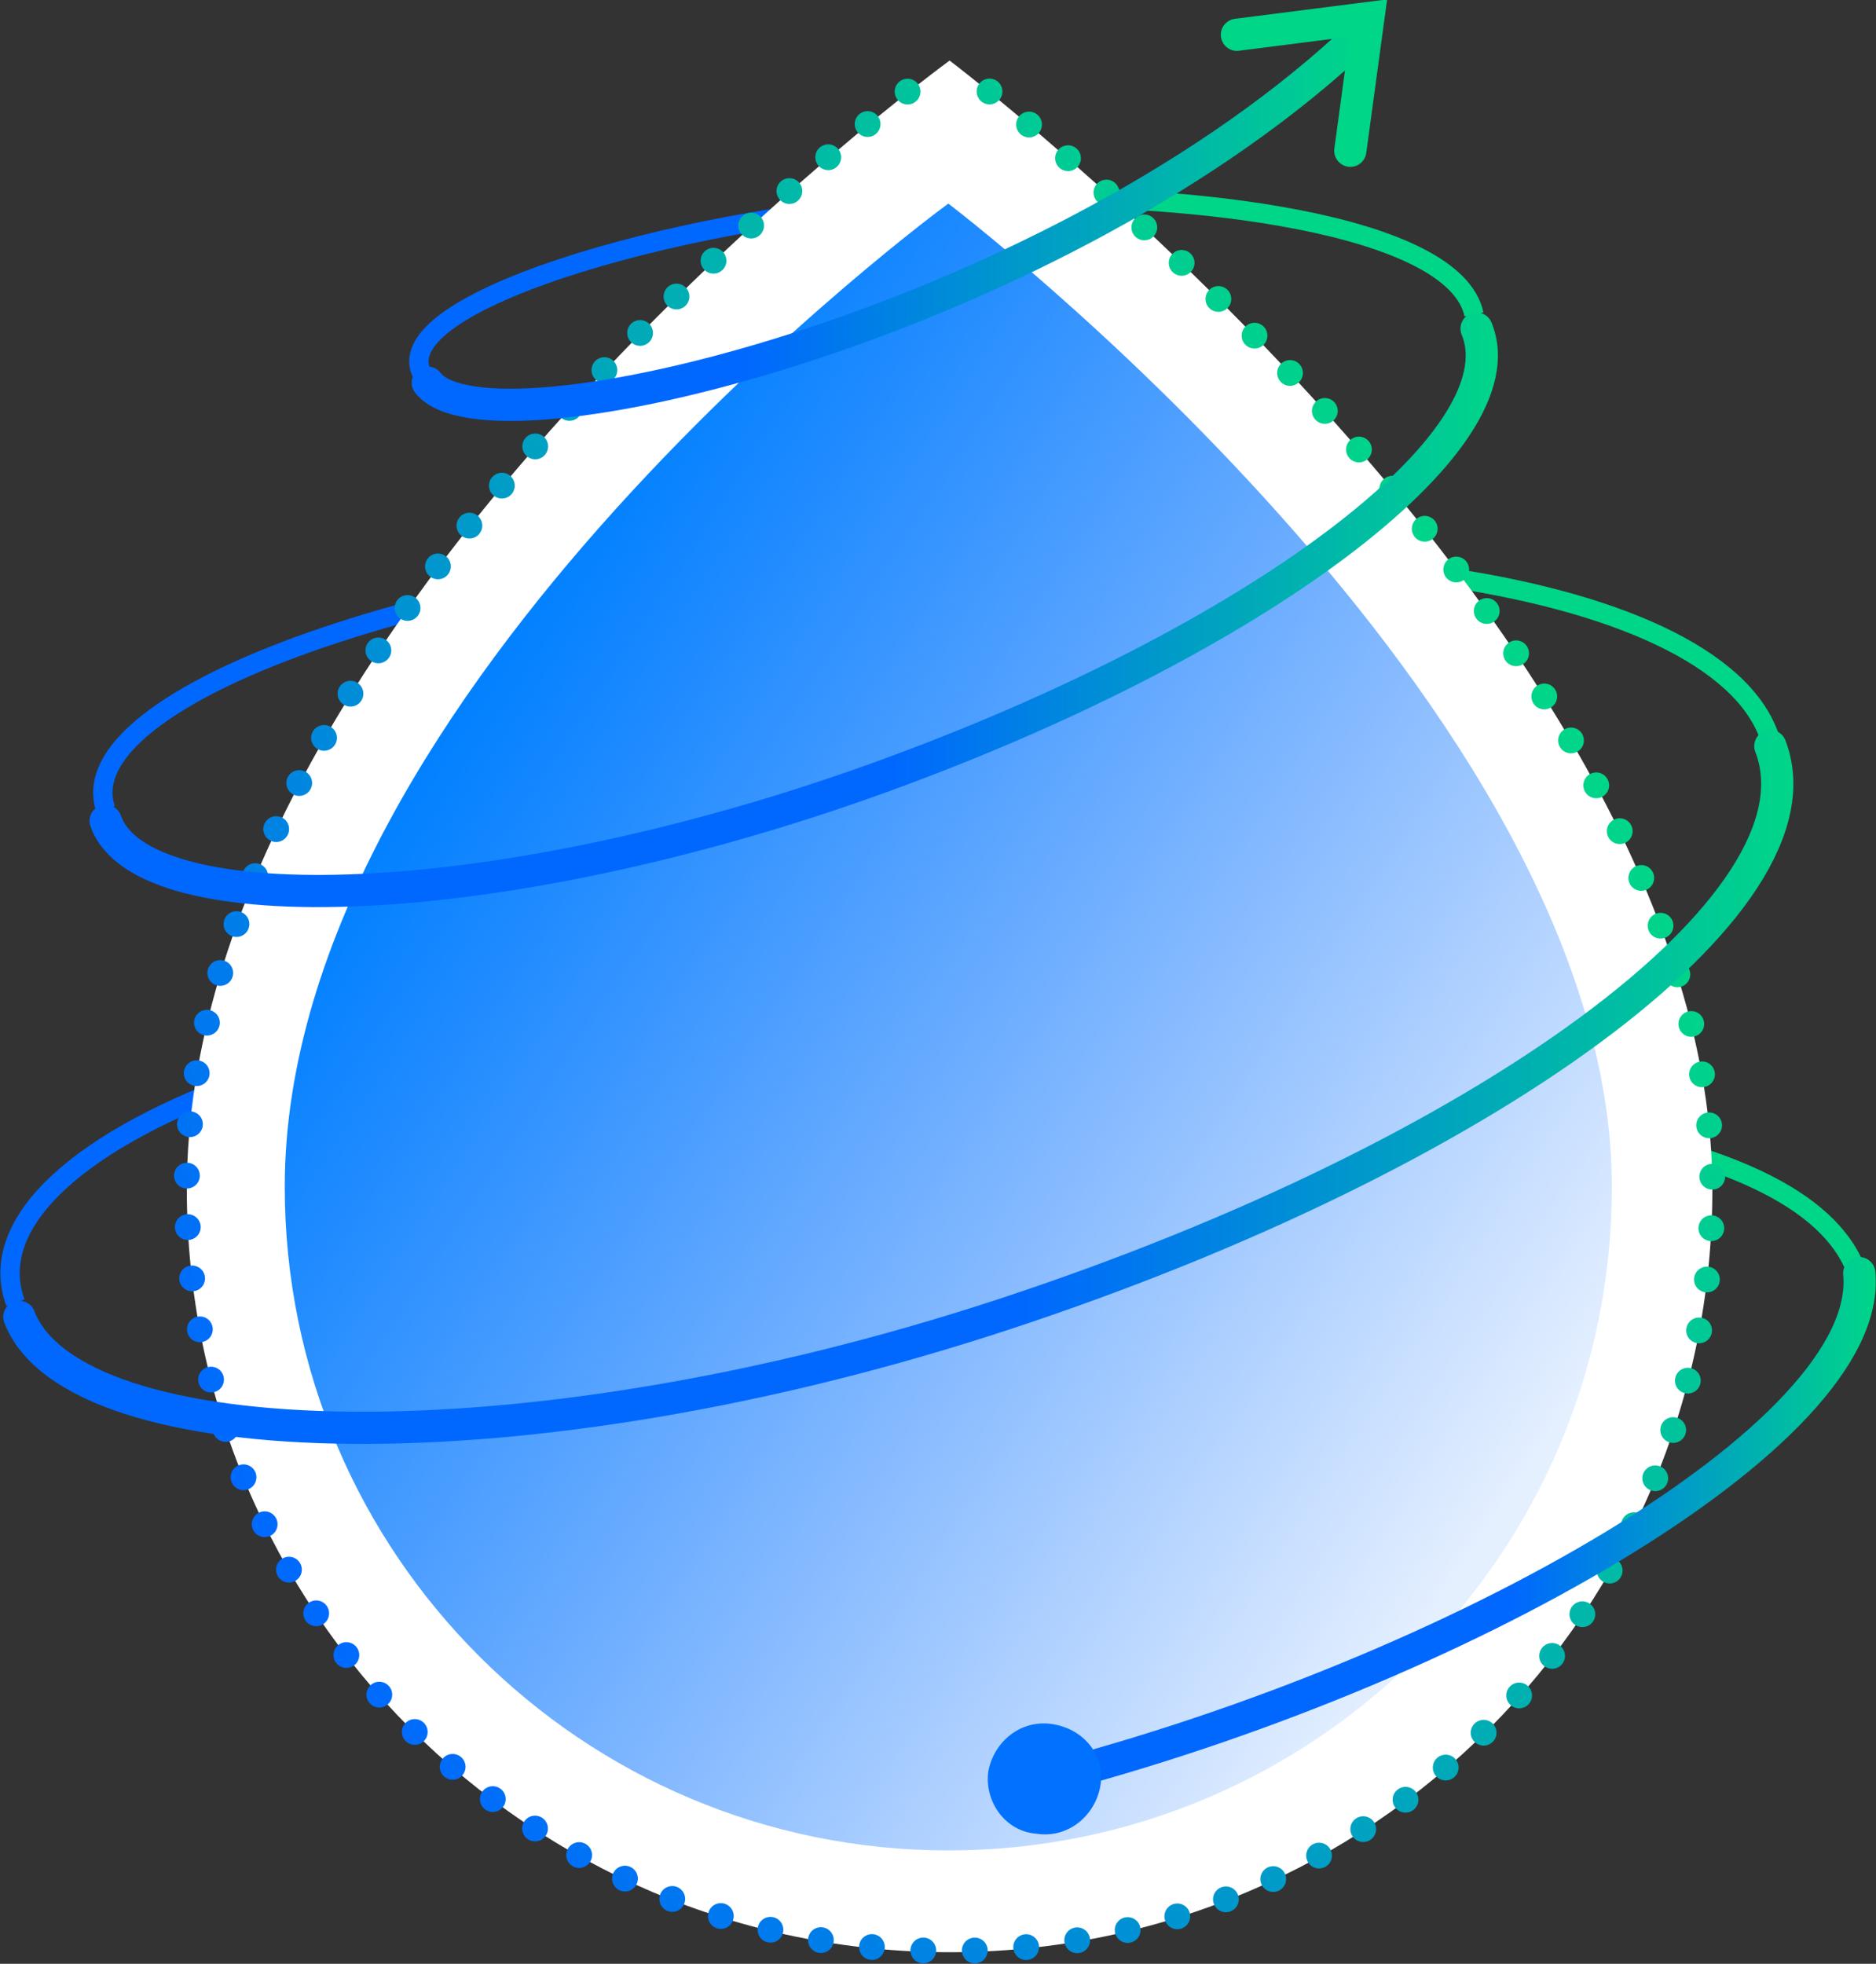<svg id="Layer_1" xmlns="http://www.w3.org/2000/svg" viewBox="0 0 145.6 152.4"><rect x="0" y="0" width="145.6" height="152.4" fill="#333333" stroke="none"/><style>.st0{fill:none;stroke:url(#SVGID_1_);stroke-width:2.5;stroke-miterlimit:10}.st1{opacity:.5;fill:url(#SVGID_2_)}.st2{fill:#fff;stroke:url(#SVGID_3_);stroke-width:2;stroke-miterlimit:10}.st3{fill:url(#SVGID_4_)}.st4{fill:url(#SVGID_5_)}.st5,.st6{fill:none;stroke-miterlimit:10}.st5{stroke-linecap:round;stroke-dasharray:0,4;stroke:url(#SVGID_6_);stroke-width:2}.st6{stroke:#00d688;stroke-width:1.5}.st7{stroke:#0080ff;stroke-linecap:round}.st7,.st8,.st9{fill:none;stroke-width:1.5;stroke-miterlimit:10}.st8{stroke-linecap:round;stroke:#00d688}.st9{stroke:#0068ff}.st10{fill:#fff;enable-background:new}.st11,.st12{fill:none;stroke:url(#SVGID_7_);stroke-width:2;stroke-linecap:round;stroke-miterlimit:10}.st12{stroke:url(#SVGID_8_);stroke-dasharray:0,3.997}.st13{fill:url(#SVGID_9_);enable-background:new}.st14{fill:none;stroke:url(#SVGID_10_);stroke-width:2.5;stroke-linecap:round;stroke-miterlimit:10}.st15{fill:#0072ff}.st16{fill:none;stroke:url(#SVGID_11_);stroke-linecap:round;stroke-miterlimit:10}.st16,.st17,.st18{stroke-width:2.5}.st17,.st18,.st19,.st20{fill:none;stroke-linecap:round;stroke-miterlimit:10}.st17{stroke:url(#SVGID_12_)}.st18{stroke:url(#SVGID_13_)}.st19{stroke:url(#SVGID_14_);stroke-width:1.5}.st20{stroke:#00d688;stroke-width:2.5}</style><linearGradient id="SVGID_1_" gradientUnits="userSpaceOnUse" x1="362.435" y1="987.375" x2="362.435" y2="834.875"><stop offset="0" stop-color="#00D688"/><stop offset="1" stop-color="#0069FF"/></linearGradient><path class="st0" d="M287.1 836.1h150.6v150H287.1z"/><linearGradient id="SVGID_2_" gradientUnits="userSpaceOnUse" x1="362.435" y1="951.838" x2="362.435" y2="844.922"><stop offset="0" stop-color="#0080FF"/><stop offset="1" stop-color="#0069FF" stop-opacity="0"/></linearGradient><path class="st1" d="M295.9 844.9h133v106.9h-133z"/><linearGradient id="SVGID_3_" gradientUnits="userSpaceOnUse" x1="389.431" y1="885.058" x2="330.746" y2="918.939"><stop offset="0" stop-color="#00D688"/><stop offset="1" stop-color="#0080FF"/></linearGradient><path class="st2" d="M329.5 906c0-24.7 32.9-48.7 32.9-48.7s32.9 24.9 32.9 48.7c0 18.2-14.7 32.9-32.9 32.9s-32.9-14.7-32.9-32.9z"/><linearGradient id="SVGID_4_" gradientUnits="userSpaceOnUse" x1="341.371" y1="887.952" x2="385.872" y2="916.931"><stop offset="0" stop-color="#0080FF"/><stop offset="1" stop-color="#0069FF" stop-opacity=".1"/></linearGradient><path class="st3" d="M335.8 905.5c0-20 26.6-39.4 26.6-39.4s26.6 20.1 26.6 39.4c0 14.7-11.9 26.6-26.6 26.6-14.7 0-26.6-11.9-26.6-26.6z"/><linearGradient id="SVGID_5_" gradientUnits="userSpaceOnUse" x1="311.311" y1="963.781" x2="413.558" y2="963.781"><stop offset="0" stop-color="#0080FF"/><stop offset="1" stop-color="#0069FF" stop-opacity="0"/></linearGradient><path class="st4" d="M311.3 960.6h102.2v6.4H311.3z"/><linearGradient id="SVGID_6_" gradientUnits="userSpaceOnUse" x1="310.311" y1="973.783" x2="414.558" y2="973.783"><stop offset="0" stop-color="#00D688"/><stop offset="1" stop-color="#0069FF"/></linearGradient><path class="st5" d="M311.3 973.8h102.3"/><path class="st6" d="M71.3 85.4c37.2-1.2 67.6 1.4 72.6 12.8"/><path class="st9" d="M32.7 28.9C30.1 23.1 54.9 16.4 72 15.7M8.2 62.8c-3.2-9.3 29.4-20.2 65-21m-72 59.3C-3.4 88.6 30.4 74.9 76.1 77"/><path class="st6" d="M56.9 47.3c41.6-8.1 76.1-2.3 80.4 9.8M75.5 15.4c17.1-.6 37.4 2 38.9 9"/><path class="st10" d="M14.5 92.3c0-44.4 59.2-87.6 59.2-87.6s59.2 44.8 59.2 87.6c0 32.7-26.5 59.2-59.2 59.2s-59.2-26.6-59.2-59.2z"/><linearGradient id="SVGID_7_" gradientUnits="userSpaceOnUse" x1="87.809" y1="-3.533" x2="-16.408" y2="56.637"><stop offset="0" stop-color="#00D688"/><stop offset="1" stop-color="#0069FF"/></linearGradient><linearGradient id="SVGID_8_" gradientUnits="userSpaceOnUse" x1="121.638" y1="55.06" x2="17.421" y2="115.23"><stop offset="0" stop-color="#00D688"/><stop offset="1" stop-color="#0069FF"/></linearGradient><path class="st12" d="M76.8 7.1c12.2 10 56.1 48.3 56.1 85.1 0 32.7-26.5 59.2-59.2 59.2s-59.2-26.5-59.2-59.2c0-40.1 48.2-79.1 57.6-86.4"/><linearGradient id="SVGID_9_" gradientUnits="userSpaceOnUse" x1="32.832" y1="58.16" x2="119.082" y2="114.324"><stop offset="0" stop-color="#0080FF"/><stop offset=".128" stop-color="#007BFF" stop-opacity=".885"/><stop offset=".587" stop-color="#006EFF" stop-opacity=".472"/><stop offset="1" stop-color="#0069FF" stop-opacity=".1"/></linearGradient><path class="st13" d="M22.1 92.1c0-38.7 51.5-76.3 51.5-76.3s51.5 39.1 51.5 76.3c0 28.5-23.1 51.5-51.5 51.5s-51.5-23-51.5-51.5z"/><linearGradient id="SVGID_10_" gradientUnits="userSpaceOnUse" x1="79.79" y1="50.708" x2="145.61" y2="50.708" gradientTransform="matrix(1 0 0 -1 0 169.185)"><stop offset=".57" stop-color="#0068FF"/><stop offset="1" stop-color="#00D688"/></linearGradient><path class="st14" d="M144.3 98.8c1.2 12.5-31.2 31-63.3 39.3"/><path class="st15" d="M76.7 137.5c.4-2.3 2.5-4.1 5-3.7 2.5.4 4.1 2.5 3.7 4.8-.4 2.3-2.5 4.1-5 3.7-2.4-.2-4-2.5-3.7-4.8z"/><linearGradient id="SVGID_11_" gradientUnits="userSpaceOnUse" x1="31.905" y1="17.521" x2="105.822" y2="17.521"><stop offset=".352" stop-color="#0068FF"/><stop offset="1" stop-color="#00D688"/></linearGradient><path class="st16" d="M104.6 3.6C80.9 25.3 37.9 35.8 33.2 29.7"/><linearGradient id="SVGID_12_" gradientUnits="userSpaceOnUse" x1=".29" y1="84.876" x2="139.194" y2="84.876" gradientTransform="matrix(1 0 0 -1 0 169.185)"><stop offset=".57" stop-color="#0068FF"/><stop offset="1" stop-color="#00D688"/></linearGradient><path class="st17" d="M137.4 57.9c4.7 12.2-22.1 31.8-59.5 44.1s-72.2 11.1-76.4.2"/><linearGradient id="SVGID_13_" gradientUnits="userSpaceOnUse" x1="6.925" y1="121.877" x2="116.311" y2="121.877" gradientTransform="matrix(1 0 0 -1 0 169.185)"><stop offset=".57" stop-color="#0068FF"/><stop offset="1" stop-color="#00D688"/></linearGradient><path class="st18" d="M114.6 25.5c3.6 8.7-17.1 24.3-46.5 34.9S11 71.8 8.2 63.7"/><linearGradient id="SVGID_14_" gradientUnits="userSpaceOnUse" x1="-1.872" y1="104.518" x2="138.76" y2="104.518" gradientTransform="matrix(1 0 0 -1 0 169.185)"><stop offset="0" stop-color="#0080FF"/><stop offset=".155" stop-color="#0080FF"/><stop offset=".322" stop-color="#0080FF"/><stop offset=".476" stop-color="#0080FF"/><stop offset=".605" stop-color="#0072FF"/><stop offset=".71" stop-color="#0074FC"/><stop offset=".779" stop-color="#007CF3"/><stop offset=".839" stop-color="#0088E4"/><stop offset=".892" stop-color="#009ACF"/><stop offset=".942" stop-color="#00B1B4"/><stop offset=".988" stop-color="#00CD92"/><stop offset="1" stop-color="#00D688"/></linearGradient><path class="st20" d="M96 2.7l10.2-1.3-1.4 10.3"/></svg>